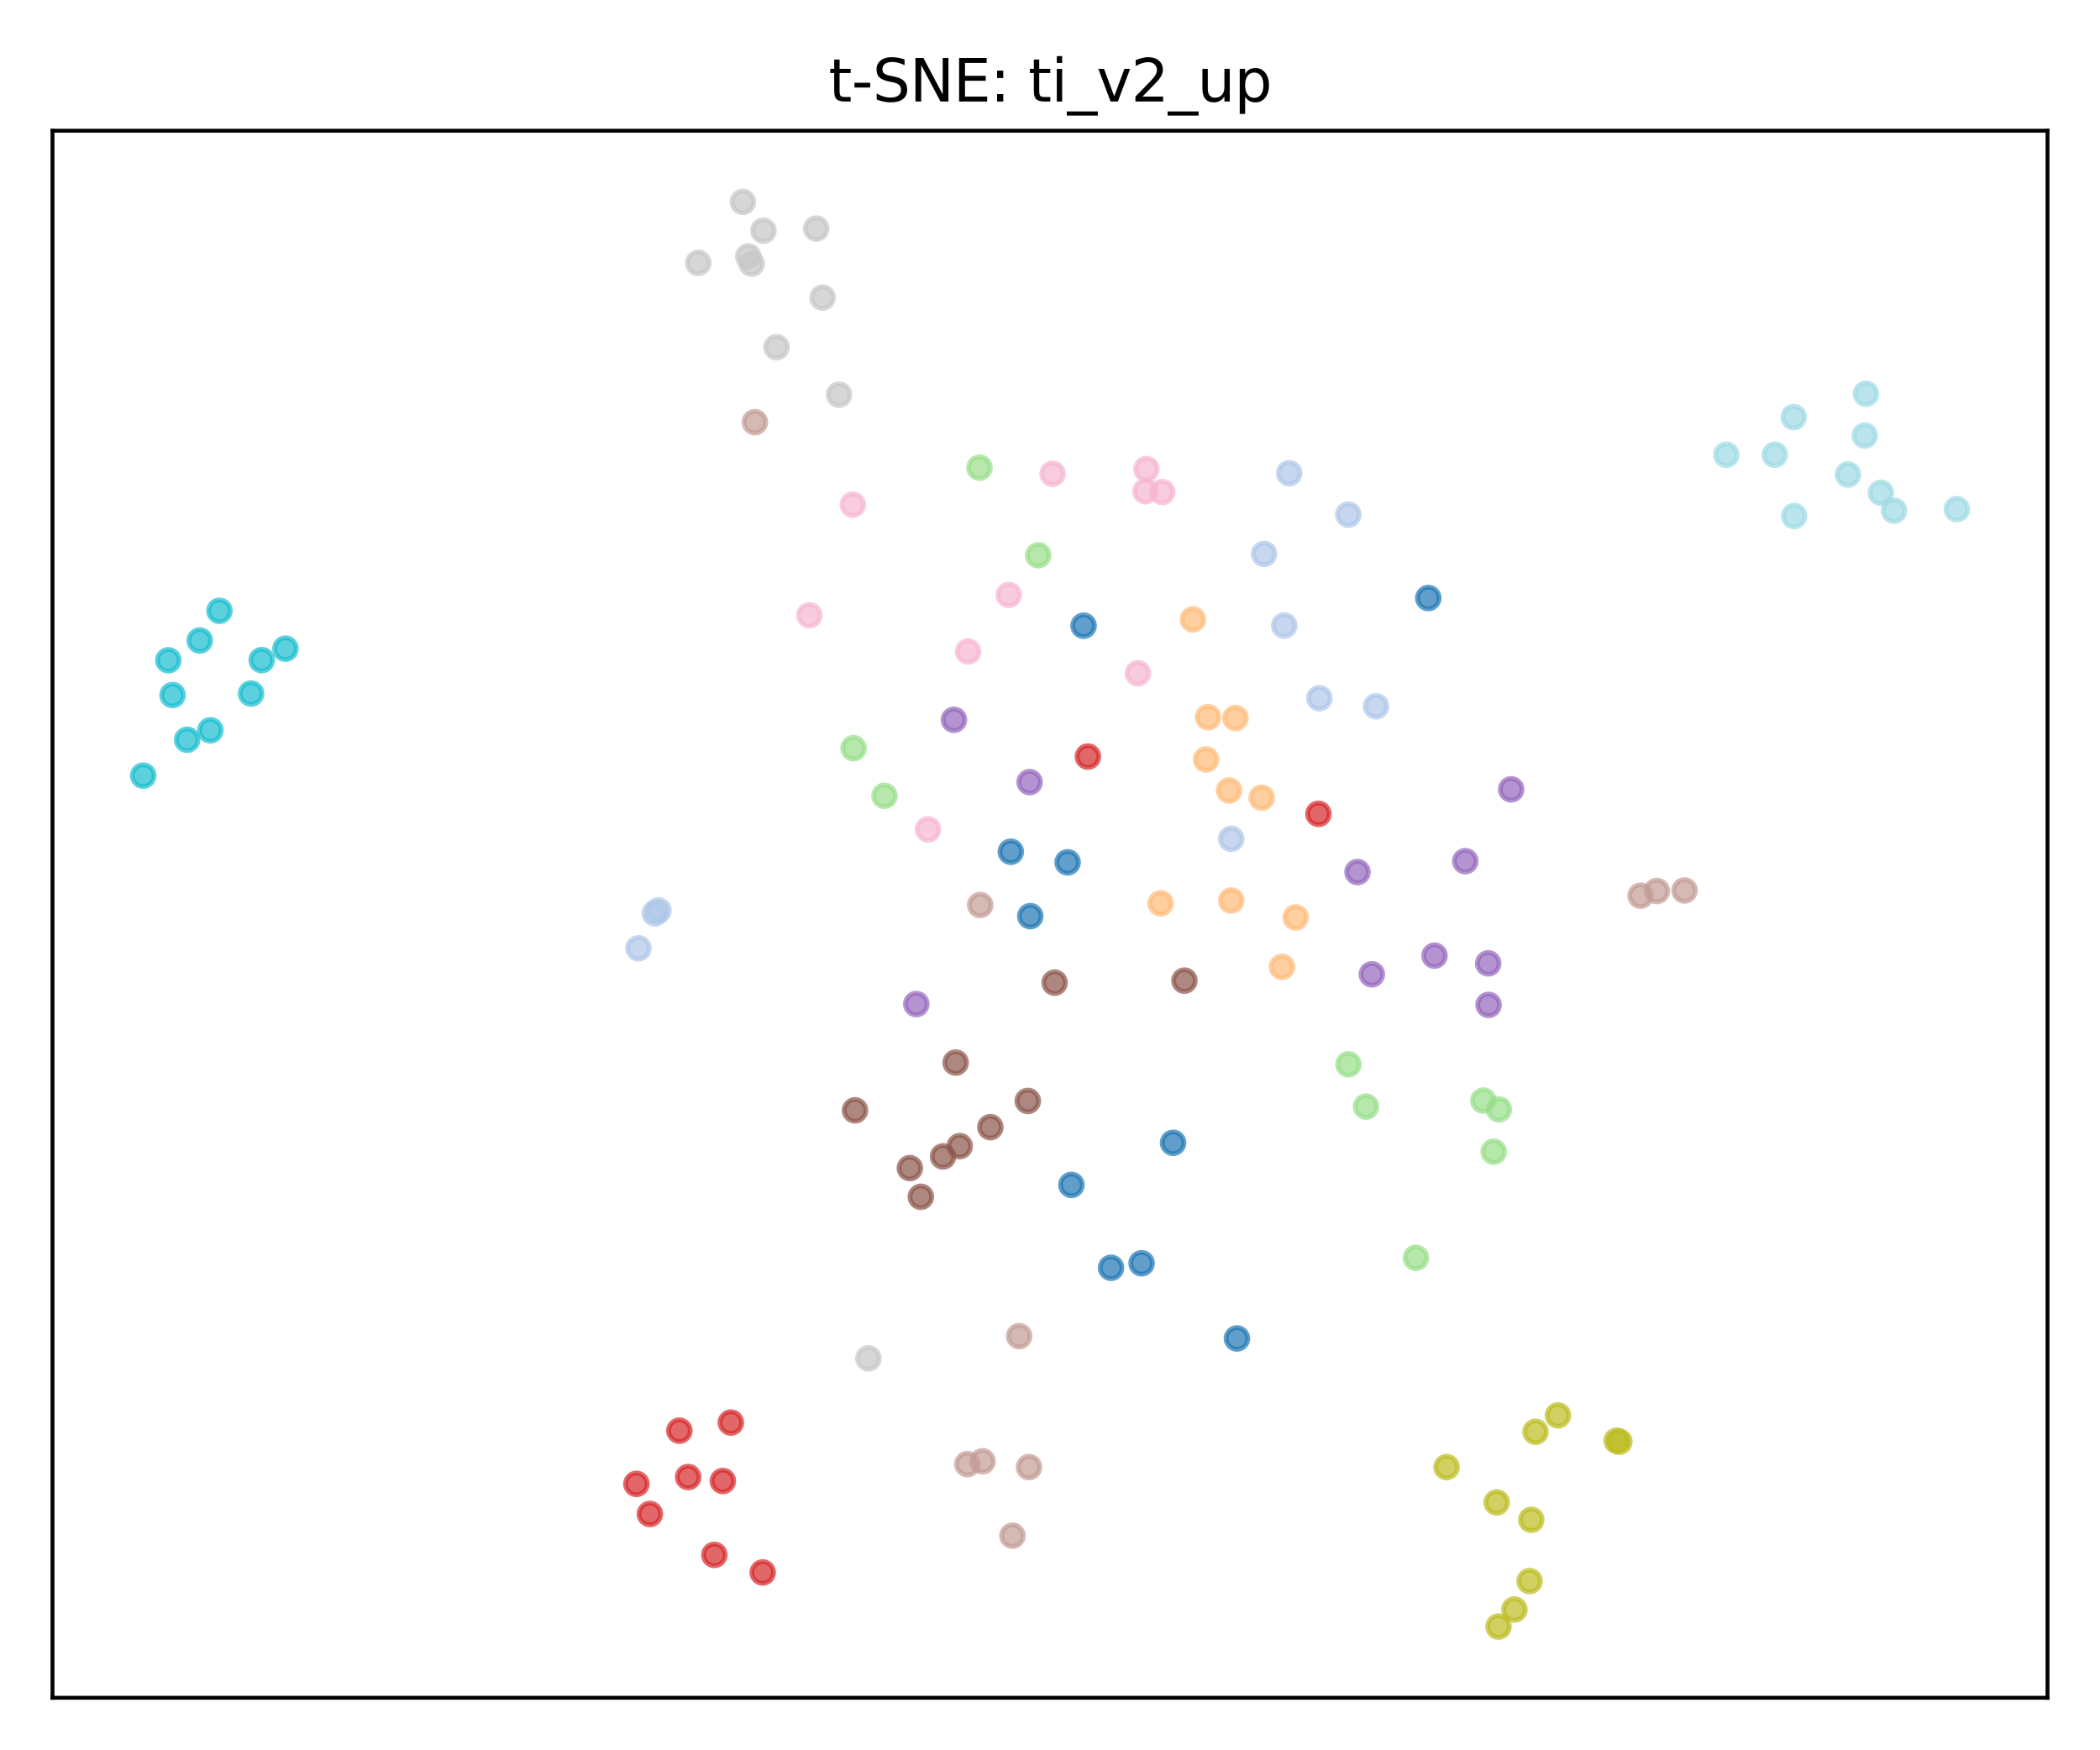 <?xml version="1.0" encoding="utf-8" standalone="no"?>
<!DOCTYPE svg PUBLIC "-//W3C//DTD SVG 1.1//EN"
  "http://www.w3.org/Graphics/SVG/1.1/DTD/svg11.dtd">
<svg xmlns:xlink="http://www.w3.org/1999/xlink" width="432pt" height="360pt" viewBox="0 0 432 360" xmlns="http://www.w3.org/2000/svg" version="1.1">
 <defs>
  <style type="text/css">*{stroke-linejoin: round; stroke-linecap: butt}</style>
 </defs>
 <g id="figure_1">
  <g id="patch_1">
   <path d="M 0 360 
L 432 360 
L 432 0 
L 0 0 
z
" style="fill: #ffffff"/>
  </g>
  <g id="axes_1">
   <g id="patch_2">
    <path d="M 10.8 349.2 
L 421.2 349.2 
L 421.2 26.88 
L 10.8 26.88 
z
" style="fill: #ffffff"/>
   </g>
   <g id="PathCollection_1">
    <defs>
     <path id="C0_0_df934a0dd3" d="M 0 2.236 
C 0.593 2.236 1.162 2 1.581 1.581 
C 2 1.162 2.236 0.593 2.236 -0 
C 2.236 -0.593 2 -1.162 1.581 -1.581 
C 1.162 -2 0.593 -2.236 0 -2.236 
C -0.593 -2.236 -1.162 -2 -1.581 -1.581 
C -2 -1.162 -2.236 -0.593 -2.236 0 
C -2.236 0.593 -2 1.162 -1.581 1.581 
C -1.162 2 -0.593 2.236 0 2.236 
z
"/>
    </defs>
    <g clip-path="url(#p7fef2f8cbc)">
     <use xlink:href="#C0_0_df934a0dd3" x="207.938" y="175.188" style="fill: #1f77b4; fill-opacity: 0.7; stroke: #1f77b4; stroke-opacity: 0.7"/>
    </g>
    <g clip-path="url(#p7fef2f8cbc)">
     <use xlink:href="#C0_0_df934a0dd3" x="222.913" y="128.698" style="fill: #1f77b4; fill-opacity: 0.7; stroke: #1f77b4; stroke-opacity: 0.7"/>
    </g>
    <g clip-path="url(#p7fef2f8cbc)">
     <use xlink:href="#C0_0_df934a0dd3" x="219.625" y="177.366" style="fill: #1f77b4; fill-opacity: 0.7; stroke: #1f77b4; stroke-opacity: 0.7"/>
    </g>
    <g clip-path="url(#p7fef2f8cbc)">
     <use xlink:href="#C0_0_df934a0dd3" x="234.843" y="259.833" style="fill: #1f77b4; fill-opacity: 0.7; stroke: #1f77b4; stroke-opacity: 0.7"/>
    </g>
    <g clip-path="url(#p7fef2f8cbc)">
     <use xlink:href="#C0_0_df934a0dd3" x="220.407" y="243.712" style="fill: #1f77b4; fill-opacity: 0.7; stroke: #1f77b4; stroke-opacity: 0.7"/>
    </g>
    <g clip-path="url(#p7fef2f8cbc)">
     <use xlink:href="#C0_0_df934a0dd3" x="228.557" y="260.761" style="fill: #1f77b4; fill-opacity: 0.7; stroke: #1f77b4; stroke-opacity: 0.7"/>
    </g>
    <g clip-path="url(#p7fef2f8cbc)">
     <use xlink:href="#C0_0_df934a0dd3" x="293.822" y="123.006" style="fill: #1f77b4; fill-opacity: 0.7; stroke: #1f77b4; stroke-opacity: 0.7"/>
    </g>
    <g clip-path="url(#p7fef2f8cbc)">
     <use xlink:href="#C0_0_df934a0dd3" x="254.458" y="275.294" style="fill: #1f77b4; fill-opacity: 0.7; stroke: #1f77b4; stroke-opacity: 0.7"/>
    </g>
    <g clip-path="url(#p7fef2f8cbc)">
     <use xlink:href="#C0_0_df934a0dd3" x="241.32" y="235.052" style="fill: #1f77b4; fill-opacity: 0.7; stroke: #1f77b4; stroke-opacity: 0.7"/>
    </g>
    <g clip-path="url(#p7fef2f8cbc)">
     <use xlink:href="#C0_0_df934a0dd3" x="211.944" y="188.439" style="fill: #1f77b4; fill-opacity: 0.7; stroke: #1f77b4; stroke-opacity: 0.7"/>
    </g>
    <g clip-path="url(#p7fef2f8cbc)">
     <use xlink:href="#C0_0_df934a0dd3" x="131.339" y="195.051" style="fill: #aec7e8; fill-opacity: 0.7; stroke: #aec7e8; stroke-opacity: 0.7"/>
    </g>
    <g clip-path="url(#p7fef2f8cbc)">
     <use xlink:href="#C0_0_df934a0dd3" x="134.699" y="187.85" style="fill: #aec7e8; fill-opacity: 0.7; stroke: #aec7e8; stroke-opacity: 0.7"/>
    </g>
    <g clip-path="url(#p7fef2f8cbc)">
     <use xlink:href="#C0_0_df934a0dd3" x="135.464" y="187.256" style="fill: #aec7e8; fill-opacity: 0.7; stroke: #aec7e8; stroke-opacity: 0.7"/>
    </g>
    <g clip-path="url(#p7fef2f8cbc)">
     <use xlink:href="#C0_0_df934a0dd3" x="277.363" y="105.84" style="fill: #aec7e8; fill-opacity: 0.7; stroke: #aec7e8; stroke-opacity: 0.7"/>
    </g>
    <g clip-path="url(#p7fef2f8cbc)">
     <use xlink:href="#C0_0_df934a0dd3" x="283.074" y="145.271" style="fill: #aec7e8; fill-opacity: 0.7; stroke: #aec7e8; stroke-opacity: 0.7"/>
    </g>
    <g clip-path="url(#p7fef2f8cbc)">
     <use xlink:href="#C0_0_df934a0dd3" x="253.282" y="172.53" style="fill: #aec7e8; fill-opacity: 0.7; stroke: #aec7e8; stroke-opacity: 0.7"/>
    </g>
    <g clip-path="url(#p7fef2f8cbc)">
     <use xlink:href="#C0_0_df934a0dd3" x="260.045" y="113.934" style="fill: #aec7e8; fill-opacity: 0.7; stroke: #aec7e8; stroke-opacity: 0.7"/>
    </g>
    <g clip-path="url(#p7fef2f8cbc)">
     <use xlink:href="#C0_0_df934a0dd3" x="264.185" y="128.662" style="fill: #aec7e8; fill-opacity: 0.7; stroke: #aec7e8; stroke-opacity: 0.7"/>
    </g>
    <g clip-path="url(#p7fef2f8cbc)">
     <use xlink:href="#C0_0_df934a0dd3" x="271.419" y="143.608" style="fill: #aec7e8; fill-opacity: 0.7; stroke: #aec7e8; stroke-opacity: 0.7"/>
    </g>
    <g clip-path="url(#p7fef2f8cbc)">
     <use xlink:href="#C0_0_df934a0dd3" x="265.208" y="97.332" style="fill: #aec7e8; fill-opacity: 0.7; stroke: #aec7e8; stroke-opacity: 0.7"/>
    </g>
    <g clip-path="url(#p7fef2f8cbc)">
     <use xlink:href="#C0_0_df934a0dd3" x="238.746" y="185.801" style="fill: #ffbb78; fill-opacity: 0.7; stroke: #ffbb78; stroke-opacity: 0.7"/>
    </g>
    <g clip-path="url(#p7fef2f8cbc)">
     <use xlink:href="#C0_0_df934a0dd3" x="266.532" y="188.703" style="fill: #ffbb78; fill-opacity: 0.7; stroke: #ffbb78; stroke-opacity: 0.7"/>
    </g>
    <g clip-path="url(#p7fef2f8cbc)">
     <use xlink:href="#C0_0_df934a0dd3" x="245.407" y="127.398" style="fill: #ffbb78; fill-opacity: 0.7; stroke: #ffbb78; stroke-opacity: 0.7"/>
    </g>
    <g clip-path="url(#p7fef2f8cbc)">
     <use xlink:href="#C0_0_df934a0dd3" x="254.149" y="147.684" style="fill: #ffbb78; fill-opacity: 0.7; stroke: #ffbb78; stroke-opacity: 0.7"/>
    </g>
    <g clip-path="url(#p7fef2f8cbc)">
     <use xlink:href="#C0_0_df934a0dd3" x="263.722" y="198.874" style="fill: #ffbb78; fill-opacity: 0.7; stroke: #ffbb78; stroke-opacity: 0.7"/>
    </g>
    <g clip-path="url(#p7fef2f8cbc)">
     <use xlink:href="#C0_0_df934a0dd3" x="253.277" y="185.217" style="fill: #ffbb78; fill-opacity: 0.7; stroke: #ffbb78; stroke-opacity: 0.7"/>
    </g>
    <g clip-path="url(#p7fef2f8cbc)">
     <use xlink:href="#C0_0_df934a0dd3" x="248.52" y="147.518" style="fill: #ffbb78; fill-opacity: 0.7; stroke: #ffbb78; stroke-opacity: 0.7"/>
    </g>
    <g clip-path="url(#p7fef2f8cbc)">
     <use xlink:href="#C0_0_df934a0dd3" x="248.104" y="156.214" style="fill: #ffbb78; fill-opacity: 0.7; stroke: #ffbb78; stroke-opacity: 0.7"/>
    </g>
    <g clip-path="url(#p7fef2f8cbc)">
     <use xlink:href="#C0_0_df934a0dd3" x="259.541" y="164.07" style="fill: #ffbb78; fill-opacity: 0.7; stroke: #ffbb78; stroke-opacity: 0.7"/>
    </g>
    <g clip-path="url(#p7fef2f8cbc)">
     <use xlink:href="#C0_0_df934a0dd3" x="252.838" y="162.587" style="fill: #ffbb78; fill-opacity: 0.7; stroke: #ffbb78; stroke-opacity: 0.7"/>
    </g>
    <g clip-path="url(#p7fef2f8cbc)">
     <use xlink:href="#C0_0_df934a0dd3" x="213.583" y="114.206" style="fill: #98df8a; fill-opacity: 0.7; stroke: #98df8a; stroke-opacity: 0.7"/>
    </g>
    <g clip-path="url(#p7fef2f8cbc)">
     <use xlink:href="#C0_0_df934a0dd3" x="181.948" y="163.68" style="fill: #98df8a; fill-opacity: 0.7; stroke: #98df8a; stroke-opacity: 0.7"/>
    </g>
    <g clip-path="url(#p7fef2f8cbc)">
     <use xlink:href="#C0_0_df934a0dd3" x="201.492" y="96.191" style="fill: #98df8a; fill-opacity: 0.7; stroke: #98df8a; stroke-opacity: 0.7"/>
    </g>
    <g clip-path="url(#p7fef2f8cbc)">
     <use xlink:href="#C0_0_df934a0dd3" x="291.283" y="258.705" style="fill: #98df8a; fill-opacity: 0.7; stroke: #98df8a; stroke-opacity: 0.7"/>
    </g>
    <g clip-path="url(#p7fef2f8cbc)">
     <use xlink:href="#C0_0_df934a0dd3" x="308.348" y="228.18" style="fill: #98df8a; fill-opacity: 0.7; stroke: #98df8a; stroke-opacity: 0.7"/>
    </g>
    <g clip-path="url(#p7fef2f8cbc)">
     <use xlink:href="#C0_0_df934a0dd3" x="305.142" y="226.37" style="fill: #98df8a; fill-opacity: 0.7; stroke: #98df8a; stroke-opacity: 0.7"/>
    </g>
    <g clip-path="url(#p7fef2f8cbc)">
     <use xlink:href="#C0_0_df934a0dd3" x="277.395" y="218.911" style="fill: #98df8a; fill-opacity: 0.7; stroke: #98df8a; stroke-opacity: 0.7"/>
    </g>
    <g clip-path="url(#p7fef2f8cbc)">
     <use xlink:href="#C0_0_df934a0dd3" x="307.282" y="236.887" style="fill: #98df8a; fill-opacity: 0.7; stroke: #98df8a; stroke-opacity: 0.7"/>
    </g>
    <g clip-path="url(#p7fef2f8cbc)">
     <use xlink:href="#C0_0_df934a0dd3" x="281.007" y="227.611" style="fill: #98df8a; fill-opacity: 0.7; stroke: #98df8a; stroke-opacity: 0.7"/>
    </g>
    <g clip-path="url(#p7fef2f8cbc)">
     <use xlink:href="#C0_0_df934a0dd3" x="175.596" y="153.89" style="fill: #98df8a; fill-opacity: 0.7; stroke: #98df8a; stroke-opacity: 0.7"/>
    </g>
    <g clip-path="url(#p7fef2f8cbc)">
     <use xlink:href="#C0_0_df934a0dd3" x="271.224" y="167.394" style="fill: #d62728; fill-opacity: 0.7; stroke: #d62728; stroke-opacity: 0.7"/>
    </g>
    <g clip-path="url(#p7fef2f8cbc)">
     <use xlink:href="#C0_0_df934a0dd3" x="150.347" y="292.596" style="fill: #d62728; fill-opacity: 0.7; stroke: #d62728; stroke-opacity: 0.7"/>
    </g>
    <g clip-path="url(#p7fef2f8cbc)">
     <use xlink:href="#C0_0_df934a0dd3" x="223.797" y="155.616" style="fill: #d62728; fill-opacity: 0.7; stroke: #d62728; stroke-opacity: 0.7"/>
    </g>
    <g clip-path="url(#p7fef2f8cbc)">
     <use xlink:href="#C0_0_df934a0dd3" x="156.897" y="323.428" style="fill: #d62728; fill-opacity: 0.7; stroke: #d62728; stroke-opacity: 0.7"/>
    </g>
    <g clip-path="url(#p7fef2f8cbc)">
     <use xlink:href="#C0_0_df934a0dd3" x="146.951" y="319.811" style="fill: #d62728; fill-opacity: 0.7; stroke: #d62728; stroke-opacity: 0.7"/>
    </g>
    <g clip-path="url(#p7fef2f8cbc)">
     <use xlink:href="#C0_0_df934a0dd3" x="130.918" y="305.205" style="fill: #d62728; fill-opacity: 0.7; stroke: #d62728; stroke-opacity: 0.7"/>
    </g>
    <g clip-path="url(#p7fef2f8cbc)">
     <use xlink:href="#C0_0_df934a0dd3" x="139.752" y="294.263" style="fill: #d62728; fill-opacity: 0.7; stroke: #d62728; stroke-opacity: 0.7"/>
    </g>
    <g clip-path="url(#p7fef2f8cbc)">
     <use xlink:href="#C0_0_df934a0dd3" x="141.566" y="303.803" style="fill: #d62728; fill-opacity: 0.7; stroke: #d62728; stroke-opacity: 0.7"/>
    </g>
    <g clip-path="url(#p7fef2f8cbc)">
     <use xlink:href="#C0_0_df934a0dd3" x="148.702" y="304.616" style="fill: #d62728; fill-opacity: 0.7; stroke: #d62728; stroke-opacity: 0.7"/>
    </g>
    <g clip-path="url(#p7fef2f8cbc)">
     <use xlink:href="#C0_0_df934a0dd3" x="133.683" y="311.403" style="fill: #d62728; fill-opacity: 0.7; stroke: #d62728; stroke-opacity: 0.7"/>
    </g>
    <g clip-path="url(#p7fef2f8cbc)">
     <use xlink:href="#C0_0_df934a0dd3" x="279.25" y="179.365" style="fill: #9467bd; fill-opacity: 0.7; stroke: #9467bd; stroke-opacity: 0.7"/>
    </g>
    <g clip-path="url(#p7fef2f8cbc)">
     <use xlink:href="#C0_0_df934a0dd3" x="211.808" y="160.872" style="fill: #9467bd; fill-opacity: 0.7; stroke: #9467bd; stroke-opacity: 0.7"/>
    </g>
    <g clip-path="url(#p7fef2f8cbc)">
     <use xlink:href="#C0_0_df934a0dd3" x="196.241" y="148.048" style="fill: #9467bd; fill-opacity: 0.7; stroke: #9467bd; stroke-opacity: 0.7"/>
    </g>
    <g clip-path="url(#p7fef2f8cbc)">
     <use xlink:href="#C0_0_df934a0dd3" x="188.497" y="206.515" style="fill: #9467bd; fill-opacity: 0.7; stroke: #9467bd; stroke-opacity: 0.7"/>
    </g>
    <g clip-path="url(#p7fef2f8cbc)">
     <use xlink:href="#C0_0_df934a0dd3" x="301.428" y="177.121" style="fill: #9467bd; fill-opacity: 0.7; stroke: #9467bd; stroke-opacity: 0.7"/>
    </g>
    <g clip-path="url(#p7fef2f8cbc)">
     <use xlink:href="#C0_0_df934a0dd3" x="306.222" y="206.688" style="fill: #9467bd; fill-opacity: 0.7; stroke: #9467bd; stroke-opacity: 0.7"/>
    </g>
    <g clip-path="url(#p7fef2f8cbc)">
     <use xlink:href="#C0_0_df934a0dd3" x="310.871" y="162.356" style="fill: #9467bd; fill-opacity: 0.7; stroke: #9467bd; stroke-opacity: 0.7"/>
    </g>
    <g clip-path="url(#p7fef2f8cbc)">
     <use xlink:href="#C0_0_df934a0dd3" x="306.148" y="198.143" style="fill: #9467bd; fill-opacity: 0.7; stroke: #9467bd; stroke-opacity: 0.7"/>
    </g>
    <g clip-path="url(#p7fef2f8cbc)">
     <use xlink:href="#C0_0_df934a0dd3" x="282.205" y="200.395" style="fill: #9467bd; fill-opacity: 0.7; stroke: #9467bd; stroke-opacity: 0.7"/>
    </g>
    <g clip-path="url(#p7fef2f8cbc)">
     <use xlink:href="#C0_0_df934a0dd3" x="295.102" y="196.563" style="fill: #9467bd; fill-opacity: 0.7; stroke: #9467bd; stroke-opacity: 0.7"/>
    </g>
    <g clip-path="url(#p7fef2f8cbc)">
     <use xlink:href="#C0_0_df934a0dd3" x="196.592" y="218.555" style="fill: #8c564b; fill-opacity: 0.7; stroke: #8c564b; stroke-opacity: 0.7"/>
    </g>
    <g clip-path="url(#p7fef2f8cbc)">
     <use xlink:href="#C0_0_df934a0dd3" x="193.998" y="237.857" style="fill: #8c564b; fill-opacity: 0.7; stroke: #8c564b; stroke-opacity: 0.7"/>
    </g>
    <g clip-path="url(#p7fef2f8cbc)">
     <use xlink:href="#C0_0_df934a0dd3" x="243.655" y="201.697" style="fill: #8c564b; fill-opacity: 0.7; stroke: #8c564b; stroke-opacity: 0.7"/>
    </g>
    <g clip-path="url(#p7fef2f8cbc)">
     <use xlink:href="#C0_0_df934a0dd3" x="175.886" y="228.374" style="fill: #8c564b; fill-opacity: 0.7; stroke: #8c564b; stroke-opacity: 0.7"/>
    </g>
    <g clip-path="url(#p7fef2f8cbc)">
     <use xlink:href="#C0_0_df934a0dd3" x="189.425" y="246.163" style="fill: #8c564b; fill-opacity: 0.7; stroke: #8c564b; stroke-opacity: 0.7"/>
    </g>
    <g clip-path="url(#p7fef2f8cbc)">
     <use xlink:href="#C0_0_df934a0dd3" x="187.168" y="240.258" style="fill: #8c564b; fill-opacity: 0.7; stroke: #8c564b; stroke-opacity: 0.7"/>
    </g>
    <g clip-path="url(#p7fef2f8cbc)">
     <use xlink:href="#C0_0_df934a0dd3" x="203.727" y="231.836" style="fill: #8c564b; fill-opacity: 0.7; stroke: #8c564b; stroke-opacity: 0.7"/>
    </g>
    <g clip-path="url(#p7fef2f8cbc)">
     <use xlink:href="#C0_0_df934a0dd3" x="216.952" y="202.115" style="fill: #8c564b; fill-opacity: 0.7; stroke: #8c564b; stroke-opacity: 0.7"/>
    </g>
    <g clip-path="url(#p7fef2f8cbc)">
     <use xlink:href="#C0_0_df934a0dd3" x="211.435" y="226.439" style="fill: #8c564b; fill-opacity: 0.7; stroke: #8c564b; stroke-opacity: 0.7"/>
    </g>
    <g clip-path="url(#p7fef2f8cbc)">
     <use xlink:href="#C0_0_df934a0dd3" x="197.426" y="235.741" style="fill: #8c564b; fill-opacity: 0.7; stroke: #8c564b; stroke-opacity: 0.7"/>
    </g>
    <g clip-path="url(#p7fef2f8cbc)">
     <use xlink:href="#C0_0_df934a0dd3" x="346.532" y="183.15" style="fill: #c49c94; fill-opacity: 0.7; stroke: #c49c94; stroke-opacity: 0.7"/>
    </g>
    <g clip-path="url(#p7fef2f8cbc)">
     <use xlink:href="#C0_0_df934a0dd3" x="155.292" y="86.835" style="fill: #c49c94; fill-opacity: 0.7; stroke: #c49c94; stroke-opacity: 0.7"/>
    </g>
    <g clip-path="url(#p7fef2f8cbc)">
     <use xlink:href="#C0_0_df934a0dd3" x="198.986" y="301.144" style="fill: #c49c94; fill-opacity: 0.7; stroke: #c49c94; stroke-opacity: 0.7"/>
    </g>
    <g clip-path="url(#p7fef2f8cbc)">
     <use xlink:href="#C0_0_df934a0dd3" x="340.837" y="183.261" style="fill: #c49c94; fill-opacity: 0.7; stroke: #c49c94; stroke-opacity: 0.7"/>
    </g>
    <g clip-path="url(#p7fef2f8cbc)">
     <use xlink:href="#C0_0_df934a0dd3" x="211.689" y="301.755" style="fill: #c49c94; fill-opacity: 0.7; stroke: #c49c94; stroke-opacity: 0.7"/>
    </g>
    <g clip-path="url(#p7fef2f8cbc)">
     <use xlink:href="#C0_0_df934a0dd3" x="208.283" y="315.86" style="fill: #c49c94; fill-opacity: 0.7; stroke: #c49c94; stroke-opacity: 0.7"/>
    </g>
    <g clip-path="url(#p7fef2f8cbc)">
     <use xlink:href="#C0_0_df934a0dd3" x="337.491" y="184.232" style="fill: #c49c94; fill-opacity: 0.7; stroke: #c49c94; stroke-opacity: 0.7"/>
    </g>
    <g clip-path="url(#p7fef2f8cbc)">
     <use xlink:href="#C0_0_df934a0dd3" x="209.652" y="274.816" style="fill: #c49c94; fill-opacity: 0.7; stroke: #c49c94; stroke-opacity: 0.7"/>
    </g>
    <g clip-path="url(#p7fef2f8cbc)">
     <use xlink:href="#C0_0_df934a0dd3" x="202.124" y="300.564" style="fill: #c49c94; fill-opacity: 0.7; stroke: #c49c94; stroke-opacity: 0.7"/>
    </g>
    <g clip-path="url(#p7fef2f8cbc)">
     <use xlink:href="#C0_0_df934a0dd3" x="201.644" y="186.143" style="fill: #c49c94; fill-opacity: 0.7; stroke: #c49c94; stroke-opacity: 0.7"/>
    </g>
    <g clip-path="url(#p7fef2f8cbc)">
     <use xlink:href="#C0_0_df934a0dd3" x="190.908" y="170.59" style="fill: #f7b6d2; fill-opacity: 0.7; stroke: #f7b6d2; stroke-opacity: 0.7"/>
    </g>
    <g clip-path="url(#p7fef2f8cbc)">
     <use xlink:href="#C0_0_df934a0dd3" x="166.498" y="126.549" style="fill: #f7b6d2; fill-opacity: 0.7; stroke: #f7b6d2; stroke-opacity: 0.7"/>
    </g>
    <g clip-path="url(#p7fef2f8cbc)">
     <use xlink:href="#C0_0_df934a0dd3" x="199.158" y="134.004" style="fill: #f7b6d2; fill-opacity: 0.7; stroke: #f7b6d2; stroke-opacity: 0.7"/>
    </g>
    <g clip-path="url(#p7fef2f8cbc)">
     <use xlink:href="#C0_0_df934a0dd3" x="235.837" y="96.482" style="fill: #f7b6d2; fill-opacity: 0.7; stroke: #f7b6d2; stroke-opacity: 0.7"/>
    </g>
    <g clip-path="url(#p7fef2f8cbc)">
     <use xlink:href="#C0_0_df934a0dd3" x="239.093" y="101.213" style="fill: #f7b6d2; fill-opacity: 0.7; stroke: #f7b6d2; stroke-opacity: 0.7"/>
    </g>
    <g clip-path="url(#p7fef2f8cbc)">
     <use xlink:href="#C0_0_df934a0dd3" x="207.521" y="122.363" style="fill: #f7b6d2; fill-opacity: 0.7; stroke: #f7b6d2; stroke-opacity: 0.7"/>
    </g>
    <g clip-path="url(#p7fef2f8cbc)">
     <use xlink:href="#C0_0_df934a0dd3" x="234.074" y="138.486" style="fill: #f7b6d2; fill-opacity: 0.7; stroke: #f7b6d2; stroke-opacity: 0.7"/>
    </g>
    <g clip-path="url(#p7fef2f8cbc)">
     <use xlink:href="#C0_0_df934a0dd3" x="175.44" y="103.808" style="fill: #f7b6d2; fill-opacity: 0.7; stroke: #f7b6d2; stroke-opacity: 0.7"/>
    </g>
    <g clip-path="url(#p7fef2f8cbc)">
     <use xlink:href="#C0_0_df934a0dd3" x="235.643" y="101.046" style="fill: #f7b6d2; fill-opacity: 0.7; stroke: #f7b6d2; stroke-opacity: 0.7"/>
    </g>
    <g clip-path="url(#p7fef2f8cbc)">
     <use xlink:href="#C0_0_df934a0dd3" x="216.54" y="97.454" style="fill: #f7b6d2; fill-opacity: 0.7; stroke: #f7b6d2; stroke-opacity: 0.7"/>
    </g>
    <g clip-path="url(#p7fef2f8cbc)">
     <use xlink:href="#C0_0_df934a0dd3" x="154.624" y="54.23" style="fill: #c7c7c7; fill-opacity: 0.7; stroke: #c7c7c7; stroke-opacity: 0.7"/>
    </g>
    <g clip-path="url(#p7fef2f8cbc)">
     <use xlink:href="#C0_0_df934a0dd3" x="167.907" y="47.015" style="fill: #c7c7c7; fill-opacity: 0.7; stroke: #c7c7c7; stroke-opacity: 0.7"/>
    </g>
    <g clip-path="url(#p7fef2f8cbc)">
     <use xlink:href="#C0_0_df934a0dd3" x="152.828" y="41.531" style="fill: #c7c7c7; fill-opacity: 0.7; stroke: #c7c7c7; stroke-opacity: 0.7"/>
    </g>
    <g clip-path="url(#p7fef2f8cbc)">
     <use xlink:href="#C0_0_df934a0dd3" x="172.6" y="81.174" style="fill: #c7c7c7; fill-opacity: 0.7; stroke: #c7c7c7; stroke-opacity: 0.7"/>
    </g>
    <g clip-path="url(#p7fef2f8cbc)">
     <use xlink:href="#C0_0_df934a0dd3" x="153.931" y="52.753" style="fill: #c7c7c7; fill-opacity: 0.7; stroke: #c7c7c7; stroke-opacity: 0.7"/>
    </g>
    <g clip-path="url(#p7fef2f8cbc)">
     <use xlink:href="#C0_0_df934a0dd3" x="169.219" y="61.215" style="fill: #c7c7c7; fill-opacity: 0.7; stroke: #c7c7c7; stroke-opacity: 0.7"/>
    </g>
    <g clip-path="url(#p7fef2f8cbc)">
     <use xlink:href="#C0_0_df934a0dd3" x="159.738" y="71.403" style="fill: #c7c7c7; fill-opacity: 0.7; stroke: #c7c7c7; stroke-opacity: 0.7"/>
    </g>
    <g clip-path="url(#p7fef2f8cbc)">
     <use xlink:href="#C0_0_df934a0dd3" x="143.652" y="54.065" style="fill: #c7c7c7; fill-opacity: 0.7; stroke: #c7c7c7; stroke-opacity: 0.7"/>
    </g>
    <g clip-path="url(#p7fef2f8cbc)">
     <use xlink:href="#C0_0_df934a0dd3" x="178.64" y="279.388" style="fill: #c7c7c7; fill-opacity: 0.7; stroke: #c7c7c7; stroke-opacity: 0.7"/>
    </g>
    <g clip-path="url(#p7fef2f8cbc)">
     <use xlink:href="#C0_0_df934a0dd3" x="157.055" y="47.453" style="fill: #c7c7c7; fill-opacity: 0.7; stroke: #c7c7c7; stroke-opacity: 0.7"/>
    </g>
    <g clip-path="url(#p7fef2f8cbc)">
     <use xlink:href="#C0_0_df934a0dd3" x="320.493" y="291.117" style="fill: #bcbd22; fill-opacity: 0.7; stroke: #bcbd22; stroke-opacity: 0.7"/>
    </g>
    <g clip-path="url(#p7fef2f8cbc)">
     <use xlink:href="#C0_0_df934a0dd3" x="311.534" y="331.044" style="fill: #bcbd22; fill-opacity: 0.7; stroke: #bcbd22; stroke-opacity: 0.7"/>
    </g>
    <g clip-path="url(#p7fef2f8cbc)">
     <use xlink:href="#C0_0_df934a0dd3" x="332.569" y="296.322" style="fill: #bcbd22; fill-opacity: 0.7; stroke: #bcbd22; stroke-opacity: 0.7"/>
    </g>
    <g clip-path="url(#p7fef2f8cbc)">
     <use xlink:href="#C0_0_df934a0dd3" x="308.259" y="334.549" style="fill: #bcbd22; fill-opacity: 0.7; stroke: #bcbd22; stroke-opacity: 0.7"/>
    </g>
    <g clip-path="url(#p7fef2f8cbc)">
     <use xlink:href="#C0_0_df934a0dd3" x="315.004" y="312.599" style="fill: #bcbd22; fill-opacity: 0.7; stroke: #bcbd22; stroke-opacity: 0.7"/>
    </g>
    <g clip-path="url(#p7fef2f8cbc)">
     <use xlink:href="#C0_0_df934a0dd3" x="314.659" y="325.199" style="fill: #bcbd22; fill-opacity: 0.7; stroke: #bcbd22; stroke-opacity: 0.7"/>
    </g>
    <g clip-path="url(#p7fef2f8cbc)">
     <use xlink:href="#C0_0_df934a0dd3" x="307.887" y="309.023" style="fill: #bcbd22; fill-opacity: 0.7; stroke: #bcbd22; stroke-opacity: 0.7"/>
    </g>
    <g clip-path="url(#p7fef2f8cbc)">
     <use xlink:href="#C0_0_df934a0dd3" x="315.876" y="294.488" style="fill: #bcbd22; fill-opacity: 0.7; stroke: #bcbd22; stroke-opacity: 0.7"/>
    </g>
    <g clip-path="url(#p7fef2f8cbc)">
     <use xlink:href="#C0_0_df934a0dd3" x="297.576" y="301.753" style="fill: #bcbd22; fill-opacity: 0.7; stroke: #bcbd22; stroke-opacity: 0.7"/>
    </g>
    <g clip-path="url(#p7fef2f8cbc)">
     <use xlink:href="#C0_0_df934a0dd3" x="333.127" y="296.534" style="fill: #bcbd22; fill-opacity: 0.7; stroke: #bcbd22; stroke-opacity: 0.7"/>
    </g>
    <g clip-path="url(#p7fef2f8cbc)">
     <use xlink:href="#C0_0_df934a0dd3" x="29.455" y="159.531" style="fill: #17becf; fill-opacity: 0.7; stroke: #17becf; stroke-opacity: 0.7"/>
    </g>
    <g clip-path="url(#p7fef2f8cbc)">
     <use xlink:href="#C0_0_df934a0dd3" x="41.095" y="131.738" style="fill: #17becf; fill-opacity: 0.7; stroke: #17becf; stroke-opacity: 0.7"/>
    </g>
    <g clip-path="url(#p7fef2f8cbc)">
     <use xlink:href="#C0_0_df934a0dd3" x="34.632" y="135.814" style="fill: #17becf; fill-opacity: 0.7; stroke: #17becf; stroke-opacity: 0.7"/>
    </g>
    <g clip-path="url(#p7fef2f8cbc)">
     <use xlink:href="#C0_0_df934a0dd3" x="58.726" y="133.426" style="fill: #17becf; fill-opacity: 0.7; stroke: #17becf; stroke-opacity: 0.7"/>
    </g>
    <g clip-path="url(#p7fef2f8cbc)">
     <use xlink:href="#C0_0_df934a0dd3" x="35.5" y="142.96" style="fill: #17becf; fill-opacity: 0.7; stroke: #17becf; stroke-opacity: 0.7"/>
    </g>
    <g clip-path="url(#p7fef2f8cbc)">
     <use xlink:href="#C0_0_df934a0dd3" x="38.496" y="152.155" style="fill: #17becf; fill-opacity: 0.7; stroke: #17becf; stroke-opacity: 0.7"/>
    </g>
    <g clip-path="url(#p7fef2f8cbc)">
     <use xlink:href="#C0_0_df934a0dd3" x="51.647" y="142.644" style="fill: #17becf; fill-opacity: 0.7; stroke: #17becf; stroke-opacity: 0.7"/>
    </g>
    <g clip-path="url(#p7fef2f8cbc)">
     <use xlink:href="#C0_0_df934a0dd3" x="53.841" y="135.77" style="fill: #17becf; fill-opacity: 0.7; stroke: #17becf; stroke-opacity: 0.7"/>
    </g>
    <g clip-path="url(#p7fef2f8cbc)">
     <use xlink:href="#C0_0_df934a0dd3" x="43.278" y="150.206" style="fill: #17becf; fill-opacity: 0.7; stroke: #17becf; stroke-opacity: 0.7"/>
    </g>
    <g clip-path="url(#p7fef2f8cbc)">
     <use xlink:href="#C0_0_df934a0dd3" x="45.144" y="125.633" style="fill: #17becf; fill-opacity: 0.7; stroke: #17becf; stroke-opacity: 0.7"/>
    </g>
    <g clip-path="url(#p7fef2f8cbc)">
     <use xlink:href="#C0_0_df934a0dd3" x="386.92" y="101.353" style="fill: #9edae5; fill-opacity: 0.7; stroke: #9edae5; stroke-opacity: 0.7"/>
    </g>
    <g clip-path="url(#p7fef2f8cbc)">
     <use xlink:href="#C0_0_df934a0dd3" x="383.613" y="89.584" style="fill: #9edae5; fill-opacity: 0.7; stroke: #9edae5; stroke-opacity: 0.7"/>
    </g>
    <g clip-path="url(#p7fef2f8cbc)">
     <use xlink:href="#C0_0_df934a0dd3" x="402.545" y="104.726" style="fill: #9edae5; fill-opacity: 0.7; stroke: #9edae5; stroke-opacity: 0.7"/>
    </g>
    <g clip-path="url(#p7fef2f8cbc)">
     <use xlink:href="#C0_0_df934a0dd3" x="355.126" y="93.533" style="fill: #9edae5; fill-opacity: 0.7; stroke: #9edae5; stroke-opacity: 0.7"/>
    </g>
    <g clip-path="url(#p7fef2f8cbc)">
     <use xlink:href="#C0_0_df934a0dd3" x="368.993" y="85.79" style="fill: #9edae5; fill-opacity: 0.7; stroke: #9edae5; stroke-opacity: 0.7"/>
    </g>
    <g clip-path="url(#p7fef2f8cbc)">
     <use xlink:href="#C0_0_df934a0dd3" x="389.64" y="105.048" style="fill: #9edae5; fill-opacity: 0.7; stroke: #9edae5; stroke-opacity: 0.7"/>
    </g>
    <g clip-path="url(#p7fef2f8cbc)">
     <use xlink:href="#C0_0_df934a0dd3" x="380.152" y="97.599" style="fill: #9edae5; fill-opacity: 0.7; stroke: #9edae5; stroke-opacity: 0.7"/>
    </g>
    <g clip-path="url(#p7fef2f8cbc)">
     <use xlink:href="#C0_0_df934a0dd3" x="365.099" y="93.524" style="fill: #9edae5; fill-opacity: 0.7; stroke: #9edae5; stroke-opacity: 0.7"/>
    </g>
    <g clip-path="url(#p7fef2f8cbc)">
     <use xlink:href="#C0_0_df934a0dd3" x="383.846" y="80.994" style="fill: #9edae5; fill-opacity: 0.7; stroke: #9edae5; stroke-opacity: 0.7"/>
    </g>
    <g clip-path="url(#p7fef2f8cbc)">
     <use xlink:href="#C0_0_df934a0dd3" x="369.093" y="106.138" style="fill: #9edae5; fill-opacity: 0.7; stroke: #9edae5; stroke-opacity: 0.7"/>
    </g>
   </g>
   <g id="matplotlib.axis_1"/>
   <g id="matplotlib.axis_2"/>
   <g id="patch_3">
    <path d="M 10.8 349.2 
L 10.8 26.88 
" style="fill: none; stroke: #000000; stroke-width: 0.8; stroke-linejoin: miter; stroke-linecap: square"/>
   </g>
   <g id="patch_4">
    <path d="M 421.2 349.2 
L 421.2 26.88 
" style="fill: none; stroke: #000000; stroke-width: 0.8; stroke-linejoin: miter; stroke-linecap: square"/>
   </g>
   <g id="patch_5">
    <path d="M 10.8 349.2 
L 421.2 349.2 
" style="fill: none; stroke: #000000; stroke-width: 0.8; stroke-linejoin: miter; stroke-linecap: square"/>
   </g>
   <g id="patch_6">
    <path d="M 10.8 26.88 
L 421.2 26.88 
" style="fill: none; stroke: #000000; stroke-width: 0.8; stroke-linejoin: miter; stroke-linecap: square"/>
   </g>
   <g id="text_1">
    <!-- t-SNE: ti_v2_up -->
    <g transform="translate(170.467 20.88) scale(0.12 -0.12)">
     <defs>
      <path id="DejaVuSans-74" d="M 1172 4494 
L 1172 3500 
L 2356 3500 
L 2356 3053 
L 1172 3053 
L 1172 1153 
Q 1172 725 1289 603 
Q 1406 481 1766 481 
L 2356 481 
L 2356 0 
L 1766 0 
Q 1100 0 847 248 
Q 594 497 594 1153 
L 594 3053 
L 172 3053 
L 172 3500 
L 594 3500 
L 594 4494 
L 1172 4494 
z
" transform="scale(0.016)"/>
      <path id="DejaVuSans-2d" d="M 313 2009 
L 1997 2009 
L 1997 1497 
L 313 1497 
L 313 2009 
z
" transform="scale(0.016)"/>
      <path id="DejaVuSans-53" d="M 3425 4513 
L 3425 3897 
Q 3066 4069 2747 4153 
Q 2428 4238 2131 4238 
Q 1616 4238 1336 4038 
Q 1056 3838 1056 3469 
Q 1056 3159 1242 3001 
Q 1428 2844 1947 2747 
L 2328 2669 
Q 3034 2534 3370 2195 
Q 3706 1856 3706 1288 
Q 3706 609 3251 259 
Q 2797 -91 1919 -91 
Q 1588 -91 1214 -16 
Q 841 59 441 206 
L 441 856 
Q 825 641 1194 531 
Q 1563 422 1919 422 
Q 2459 422 2753 634 
Q 3047 847 3047 1241 
Q 3047 1584 2836 1778 
Q 2625 1972 2144 2069 
L 1759 2144 
Q 1053 2284 737 2584 
Q 422 2884 422 3419 
Q 422 4038 858 4394 
Q 1294 4750 2059 4750 
Q 2388 4750 2728 4690 
Q 3069 4631 3425 4513 
z
" transform="scale(0.016)"/>
      <path id="DejaVuSans-4e" d="M 628 4666 
L 1478 4666 
L 3547 763 
L 3547 4666 
L 4159 4666 
L 4159 0 
L 3309 0 
L 1241 3903 
L 1241 0 
L 628 0 
L 628 4666 
z
" transform="scale(0.016)"/>
      <path id="DejaVuSans-45" d="M 628 4666 
L 3578 4666 
L 3578 4134 
L 1259 4134 
L 1259 2753 
L 3481 2753 
L 3481 2222 
L 1259 2222 
L 1259 531 
L 3634 531 
L 3634 0 
L 628 0 
L 628 4666 
z
" transform="scale(0.016)"/>
      <path id="DejaVuSans-3a" d="M 750 794 
L 1409 794 
L 1409 0 
L 750 0 
L 750 794 
z
M 750 3309 
L 1409 3309 
L 1409 2516 
L 750 2516 
L 750 3309 
z
" transform="scale(0.016)"/>
      <path id="DejaVuSans-20" transform="scale(0.016)"/>
      <path id="DejaVuSans-69" d="M 603 3500 
L 1178 3500 
L 1178 0 
L 603 0 
L 603 3500 
z
M 603 4863 
L 1178 4863 
L 1178 4134 
L 603 4134 
L 603 4863 
z
" transform="scale(0.016)"/>
      <path id="DejaVuSans-5f" d="M 3263 -1063 
L 3263 -1509 
L -63 -1509 
L -63 -1063 
L 3263 -1063 
z
" transform="scale(0.016)"/>
      <path id="DejaVuSans-76" d="M 191 3500 
L 800 3500 
L 1894 563 
L 2988 3500 
L 3597 3500 
L 2284 0 
L 1503 0 
L 191 3500 
z
" transform="scale(0.016)"/>
      <path id="DejaVuSans-32" d="M 1228 531 
L 3431 531 
L 3431 0 
L 469 0 
L 469 531 
Q 828 903 1448 1529 
Q 2069 2156 2228 2338 
Q 2531 2678 2651 2914 
Q 2772 3150 2772 3378 
Q 2772 3750 2511 3984 
Q 2250 4219 1831 4219 
Q 1534 4219 1204 4116 
Q 875 4013 500 3803 
L 500 4441 
Q 881 4594 1212 4672 
Q 1544 4750 1819 4750 
Q 2544 4750 2975 4387 
Q 3406 4025 3406 3419 
Q 3406 3131 3298 2873 
Q 3191 2616 2906 2266 
Q 2828 2175 2409 1742 
Q 1991 1309 1228 531 
z
" transform="scale(0.016)"/>
      <path id="DejaVuSans-75" d="M 544 1381 
L 544 3500 
L 1119 3500 
L 1119 1403 
Q 1119 906 1312 657 
Q 1506 409 1894 409 
Q 2359 409 2629 706 
Q 2900 1003 2900 1516 
L 2900 3500 
L 3475 3500 
L 3475 0 
L 2900 0 
L 2900 538 
Q 2691 219 2414 64 
Q 2138 -91 1772 -91 
Q 1169 -91 856 284 
Q 544 659 544 1381 
z
M 1991 3584 
L 1991 3584 
z
" transform="scale(0.016)"/>
      <path id="DejaVuSans-70" d="M 1159 525 
L 1159 -1331 
L 581 -1331 
L 581 3500 
L 1159 3500 
L 1159 2969 
Q 1341 3281 1617 3432 
Q 1894 3584 2278 3584 
Q 2916 3584 3314 3078 
Q 3713 2572 3713 1747 
Q 3713 922 3314 415 
Q 2916 -91 2278 -91 
Q 1894 -91 1617 61 
Q 1341 213 1159 525 
z
M 3116 1747 
Q 3116 2381 2855 2742 
Q 2594 3103 2138 3103 
Q 1681 3103 1420 2742 
Q 1159 2381 1159 1747 
Q 1159 1113 1420 752 
Q 1681 391 2138 391 
Q 2594 391 2855 752 
Q 3116 1113 3116 1747 
z
" transform="scale(0.016)"/>
     </defs>
     <use xlink:href="#DejaVuSans-74"/>
     <use xlink:href="#DejaVuSans-2d" transform="translate(39.209 0)"/>
     <use xlink:href="#DejaVuSans-53" transform="translate(75.293 0)"/>
     <use xlink:href="#DejaVuSans-4e" transform="translate(138.77 0)"/>
     <use xlink:href="#DejaVuSans-45" transform="translate(213.574 0)"/>
     <use xlink:href="#DejaVuSans-3a" transform="translate(276.758 0)"/>
     <use xlink:href="#DejaVuSans-20" transform="translate(310.449 0)"/>
     <use xlink:href="#DejaVuSans-74" transform="translate(342.236 0)"/>
     <use xlink:href="#DejaVuSans-69" transform="translate(381.445 0)"/>
     <use xlink:href="#DejaVuSans-5f" transform="translate(409.229 0)"/>
     <use xlink:href="#DejaVuSans-76" transform="translate(459.229 0)"/>
     <use xlink:href="#DejaVuSans-32" transform="translate(518.408 0)"/>
     <use xlink:href="#DejaVuSans-5f" transform="translate(582.031 0)"/>
     <use xlink:href="#DejaVuSans-75" transform="translate(632.031 0)"/>
     <use xlink:href="#DejaVuSans-70" transform="translate(695.41 0)"/>
    </g>
   </g>
  </g>
 </g>
 <defs>
  <clipPath id="p7fef2f8cbc">
   <rect x="10.8" y="26.88" width="410.4" height="322.32"/>
  </clipPath>
 </defs>
</svg>
